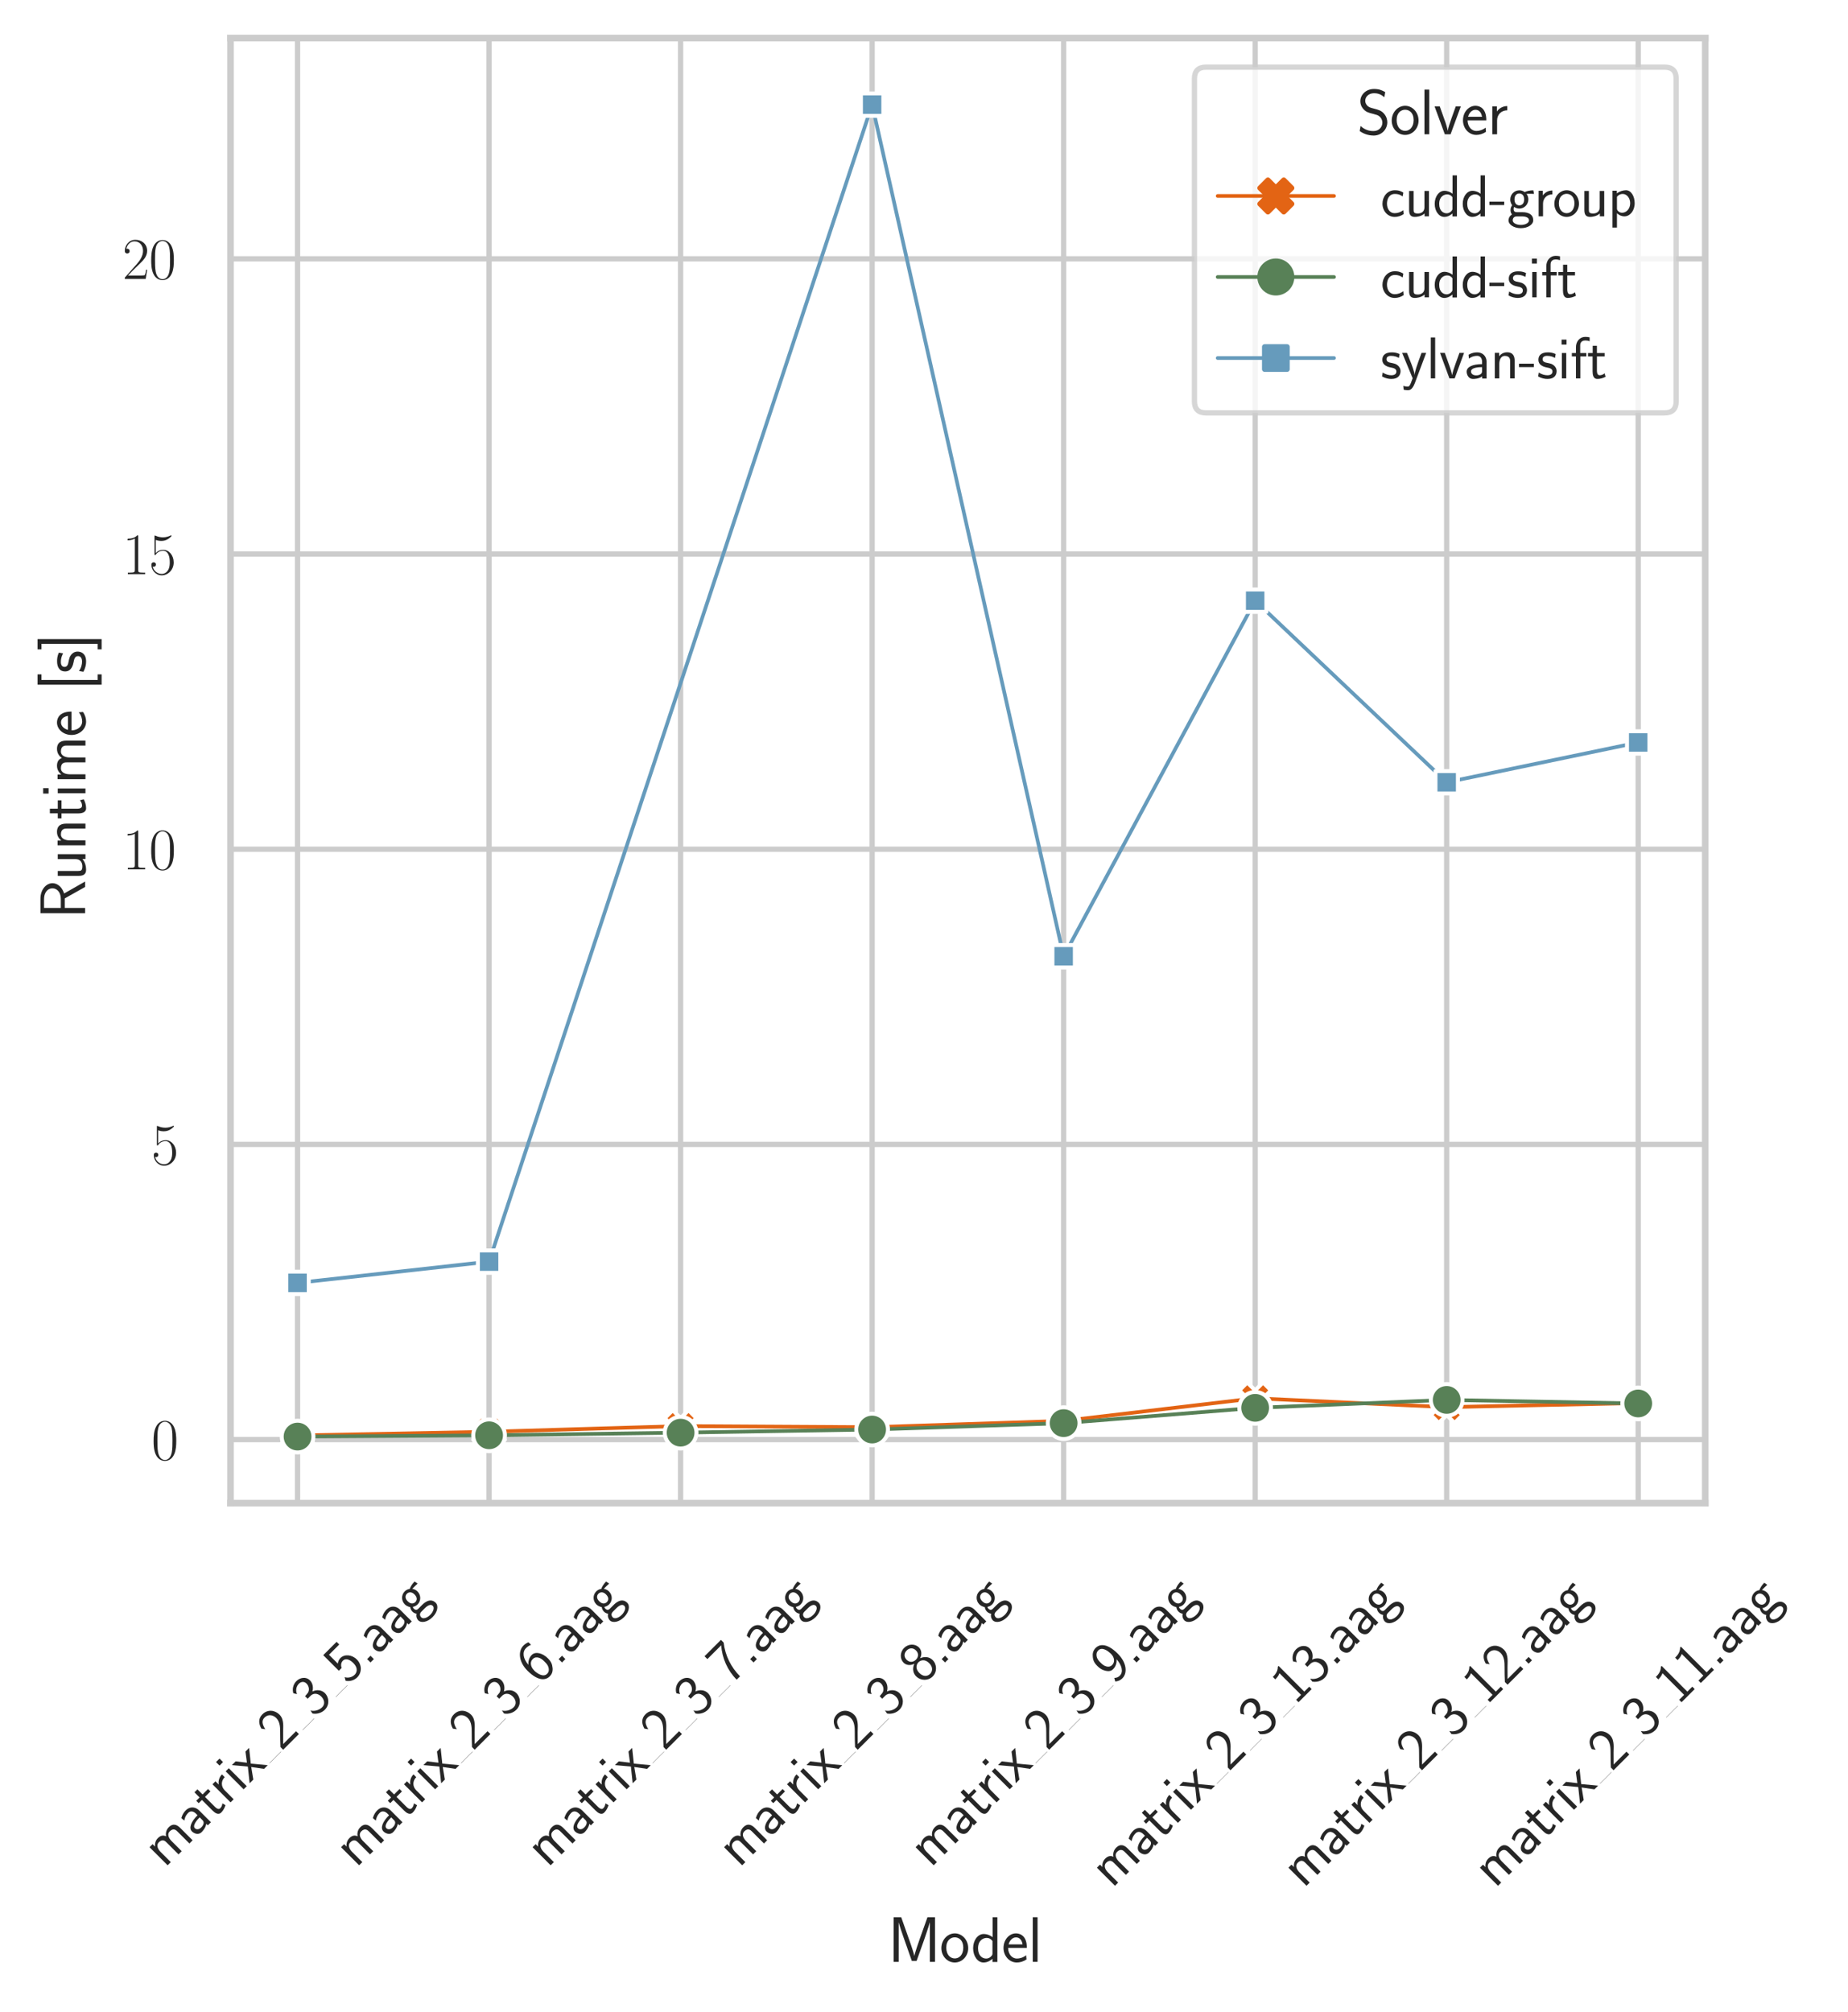 <?xml version="1.0" encoding="utf-8" standalone="no"?>
<!DOCTYPE svg PUBLIC "-//W3C//DTD SVG 1.1//EN"
  "http://www.w3.org/Graphics/SVG/1.1/DTD/svg11.dtd">
<svg xmlns:xlink="http://www.w3.org/1999/xlink" width="349.623pt" height="380.708pt" viewBox="0 0 349.623 380.708" xmlns="http://www.w3.org/2000/svg" version="1.1">
 <defs>
  <style type="text/css">*{stroke-linejoin: round; stroke-linecap: butt}</style>
 </defs>
 <g id="figure_1">
  <g id="patch_1">
   <path d="M 0 380.708 
L 349.623 380.708 
L 349.623 0 
L 0 0 
z
" style="fill: #ffffff"/>
  </g>
  <g id="axes_1">
   <g id="patch_2">
    <path d="M 43.614 284.4 
L 322.614 284.4 
L 322.614 7.2 
L 43.614 7.2 
z
" style="fill: #ffffff"/>
   </g>
   <g id="matplotlib.axis_1">
    <g id="xtick_1">
     <g id="line2d_1">
      <path d="M 56.296 284.4 
L 56.296 7.2 
" clip-path="url(#pc0421e23b9)" style="fill: none; stroke: #cccccc; stroke-linecap: round"/>
     </g>
     <g id="text_1">
      <!-- matrix_2_3_5.aag -->
      <g style="fill: #262626" transform="translate(31.124 353.499) rotate(-45) scale(0.11 -0.11)">
       <defs>
        <path id="CMSS17-6d" d="M 4288 1877 
C 4288 2308 4179 2816 3462 2816 
C 2982 2816 2694 2516 2566 2331 
C 2451 2670 2182 2816 1798 2816 
C 1363 2816 1088 2568 941 2389 
L 941 2758 
L 474 2758 
L 474 0 
L 960 0 
L 960 1559 
C 960 1939 1101 2428 1555 2428 
C 2138 2428 2138 2016 2138 1829 
L 2138 0 
L 2624 0 
L 2624 1559 
C 2624 1939 2765 2428 3219 2428 
C 3802 2428 3802 2016 3802 1829 
L 3802 0 
L 4288 0 
L 4288 1877 
z
" transform="scale(0.016)"/>
        <path id="CMSS17-61" d="M 2406 1791 
C 2406 2392 1978 2808 1402 2808 
C 1120 2808 813 2757 461 2553 
L 499 2135 
C 659 2248 934 2432 1395 2432 
C 1722 2432 1920 2180 1920 1782 
L 1920 1536 
C 896 1536 256 1238 256 726 
C 256 461 416 -64 947 -64 
C 1043 -64 1562 -64 1933 217 
L 1933 -19 
L 2406 -19 
L 2406 1791 
z
M 1920 816 
C 1920 701 1920 548 1728 434 
C 1562 325 1350 325 1261 325 
C 941 325 723 511 723 744 
C 723 1211 1722 1211 1920 1211 
L 1920 816 
z
" transform="scale(0.016)"/>
        <path id="CMSS17-74" d="M 1069 2368 
L 1901 2368 
L 1901 2737 
L 1069 2737 
L 1069 3520 
L 614 3520 
L 614 2737 
L 109 2737 
L 109 2368 
L 602 2368 
L 602 749 
C 602 384 685 -64 1107 -64 
C 1427 -64 1722 25 2003 172 
L 1901 548 
C 1747 414 1562 337 1363 337 
C 1082 337 1069 696 1069 856 
L 1069 2368 
z
" transform="scale(0.016)"/>
        <path id="CMSS17-72" d="M 954 1363 
C 954 1965 1395 2368 1958 2368 
L 1958 2789 
C 1549 2789 1165 2585 934 2253 
L 934 2758 
L 480 2758 
L 480 0 
L 954 0 
L 954 1363 
z
" transform="scale(0.016)"/>
        <path id="CMSS17-69" d="M 979 4183 
L 442 4183 
L 442 3648 
L 979 3648 
L 979 4183 
z
M 947 2739 
L 474 2739 
L 474 0 
L 947 0 
L 947 2739 
z
" transform="scale(0.016)"/>
        <path id="CMSS17-78" d="M 1587 1414 
L 2656 2739 
L 2099 2739 
L 1363 1777 
L 602 2739 
L 32 2739 
L 1139 1414 
L 0 0 
L 563 0 
L 1363 1121 
L 2195 0 
L 2758 0 
L 1587 1414 
z
" transform="scale(0.016)"/>
        <path id="CMSS17-32" d="M 1651 1357 
C 1830 1541 2099 1764 2285 1987 
C 2464 2204 2701 2511 2701 2957 
C 2701 3657 2227 4288 1421 4288 
C 787 4288 422 3893 250 3274 
L 499 2929 
C 640 3510 838 3880 1338 3880 
C 1888 3880 2195 3433 2195 2942 
C 2195 2355 1747 1901 1408 1563 
C 1030 1187 659 804 301 408 
L 301 0 
L 2701 0 
L 2701 433 
L 1613 433 
C 1536 433 1459 433 1382 433 
L 742 433 
L 742 439 
L 1651 1357 
z
" transform="scale(0.016)"/>
        <path id="CMSS17-33" d="M 1005 2025 
L 1440 2025 
C 2042 2025 2214 1507 2214 1146 
C 2214 653 1933 267 1472 267 
C 1114 267 608 444 320 912 
C 275 691 275 678 250 526 
C 550 88 1037 -128 1485 -128 
C 2214 -128 2752 473 2752 1138 
C 2752 1638 2400 2057 1920 2215 
C 2304 2424 2586 2816 2586 3273 
C 2586 3805 2093 4229 1491 4229 
C 941 4229 512 3892 333 3530 
C 378 3468 493 3284 550 3189 
C 691 3562 1056 3840 1485 3840 
C 1843 3840 2080 3607 2080 3271 
C 2080 2923 1856 2543 1478 2455 
C 1453 2455 1056 2417 1005 2411 
L 1005 2025 
z
" transform="scale(0.016)"/>
        <path id="CMSS17-35" d="M 934 3752 
L 2502 3752 
L 2502 4160 
L 467 4160 
L 467 1781 
L 896 1781 
C 1011 2046 1248 2240 1555 2240 
C 1843 2240 2163 1989 2163 1266 
C 2163 493 1709 267 1376 267 
C 966 267 589 512 422 851 
L 218 499 
C 512 49 992 -128 1376 -128 
C 2118 -128 2701 497 2701 1253 
C 2701 2030 2182 2629 1562 2629 
C 1338 2629 1120 2553 934 2399 
L 934 3752 
z
" transform="scale(0.016)"/>
        <path id="CMSS17-2e" d="M 1088 510 
L 576 510 
L 576 0 
L 1088 0 
L 1088 510 
z
" transform="scale(0.016)"/>
        <path id="CMSS17-67" d="M 2848 2808 
C 2483 2808 2170 2738 1914 2617 
C 1702 2777 1485 2808 1338 2808 
C 781 2808 358 2349 358 1814 
C 358 1468 550 1207 563 1195 
C 448 1035 384 863 384 672 
C 384 448 474 289 544 200 
C 211 -3 166 -314 166 -435 
C 166 -898 749 -1280 1498 -1280 
C 2253 -1280 2835 -898 2835 -428 
C 2835 448 1856 448 1587 448 
L 1069 448 
C 973 448 717 448 717 791 
C 717 921 774 1004 781 1010 
C 877 940 1075 832 1338 832 
C 1869 832 2310 1278 2310 1827 
C 2310 2132 2170 2355 2112 2432 
L 2131 2432 
C 2150 2432 2419 2432 2515 2432 
C 2720 2432 2739 2429 2918 2419 
L 2848 2808 
z
M 1338 1182 
C 1120 1182 813 1315 813 1823 
C 813 2375 1165 2464 1331 2464 
C 1549 2464 1856 2331 1856 1823 
C 1856 1271 1504 1182 1338 1182 
z
M 1581 -10 
C 1734 -10 2381 -10 2381 -442 
C 2381 -714 1984 -929 1504 -929 
C 1018 -929 621 -720 621 -435 
C 621 -403 621 -10 1062 -10 
L 1581 -10 
z
" transform="scale(0.016)"/>
       </defs>
       <use xlink:href="#CMSS17-6d" transform="scale(0.996)"/>
       <use xlink:href="#CMSS17-61" transform="translate(74.229 0) scale(0.996)"/>
       <use xlink:href="#CMSS17-74" transform="translate(119.151 0) scale(0.996)"/>
       <use xlink:href="#CMSS17-72" transform="translate(152.983 0) scale(0.996)"/>
       <use xlink:href="#CMSS17-69" transform="translate(184.893 0) scale(0.996)"/>
       <use xlink:href="#CMSS17-78" transform="translate(207.073 0) scale(0.996)"/>
       <use xlink:href="#CMSS17-32" transform="translate(283.801 0) scale(0.996)"/>
       <use xlink:href="#CMSS17-33" transform="translate(364.372 0) scale(0.996)"/>
       <use xlink:href="#CMSS17-35" transform="translate(444.943 0) scale(0.996)"/>
       <use xlink:href="#CMSS17-2e" transform="translate(491.787 0) scale(0.996)"/>
       <use xlink:href="#CMSS17-61" transform="translate(517.811 0) scale(0.996)"/>
       <use xlink:href="#CMSS17-61" transform="translate(562.733 0) scale(0.996)"/>
       <use xlink:href="#CMSS17-67" transform="translate(607.655 0) scale(0.996)"/>
       <path d="M 255.694 0 
L 283.801 0 
L 283.801 0.399 
L 255.694 0.399 
L 255.694 0 
z
"/>
       <path d="M 336.266 0 
L 364.372 0 
L 364.372 0.399 
L 336.266 0.399 
L 336.266 0 
z
"/>
       <path d="M 416.837 0 
L 444.943 0 
L 444.943 0.399 
L 416.837 0.399 
L 416.837 0 
z
"/>
      </g>
     </g>
    </g>
    <g id="xtick_2">
     <g id="line2d_2">
      <path d="M 92.53 284.4 
L 92.53 7.2 
" clip-path="url(#pc0421e23b9)" style="fill: none; stroke: #cccccc; stroke-linecap: round"/>
     </g>
     <g id="text_2">
      <!-- matrix_2_3_6.aag -->
      <g style="fill: #262626" transform="translate(67.358 353.499) rotate(-45) scale(0.11 -0.11)">
       <defs>
        <path id="CMSS17-36" d="M 2496 4101 
C 2227 4210 2035 4229 1856 4229 
C 1024 4229 250 3368 250 2006 
C 250 265 986 -128 1510 -128 
C 1798 -128 2086 -39 2362 280 
C 2643 617 2752 898 2752 1389 
C 2752 2179 2362 2880 1779 2880 
C 1357 2880 992 2657 768 2376 
C 832 3258 1254 3840 1862 3840 
C 2029 3840 2246 3816 2496 3710 
L 2496 4101 
z
M 774 1369 
C 774 1420 774 1452 781 1548 
C 781 2045 1069 2491 1536 2491 
C 1837 2491 1990 2332 2106 2135 
C 2240 1886 2246 1650 2246 1388 
C 2246 1140 2246 891 2099 637 
C 1978 439 1818 267 1510 267 
C 902 267 800 1114 774 1369 
z
" transform="scale(0.016)"/>
       </defs>
       <use xlink:href="#CMSS17-6d" transform="scale(0.996)"/>
       <use xlink:href="#CMSS17-61" transform="translate(74.229 0) scale(0.996)"/>
       <use xlink:href="#CMSS17-74" transform="translate(119.151 0) scale(0.996)"/>
       <use xlink:href="#CMSS17-72" transform="translate(152.983 0) scale(0.996)"/>
       <use xlink:href="#CMSS17-69" transform="translate(184.893 0) scale(0.996)"/>
       <use xlink:href="#CMSS17-78" transform="translate(207.073 0) scale(0.996)"/>
       <use xlink:href="#CMSS17-32" transform="translate(283.801 0) scale(0.996)"/>
       <use xlink:href="#CMSS17-33" transform="translate(364.372 0) scale(0.996)"/>
       <use xlink:href="#CMSS17-36" transform="translate(444.943 0) scale(0.996)"/>
       <use xlink:href="#CMSS17-2e" transform="translate(491.787 0) scale(0.996)"/>
       <use xlink:href="#CMSS17-61" transform="translate(517.811 0) scale(0.996)"/>
       <use xlink:href="#CMSS17-61" transform="translate(562.733 0) scale(0.996)"/>
       <use xlink:href="#CMSS17-67" transform="translate(607.655 0) scale(0.996)"/>
       <path d="M 255.694 0 
L 283.801 0 
L 283.801 0.399 
L 255.694 0.399 
L 255.694 0 
z
"/>
       <path d="M 336.266 0 
L 364.372 0 
L 364.372 0.399 
L 336.266 0.399 
L 336.266 0 
z
"/>
       <path d="M 416.837 0 
L 444.943 0 
L 444.943 0.399 
L 416.837 0.399 
L 416.837 0 
z
"/>
      </g>
     </g>
    </g>
    <g id="xtick_3">
     <g id="line2d_3">
      <path d="M 128.763 284.4 
L 128.763 7.2 
" clip-path="url(#pc0421e23b9)" style="fill: none; stroke: #cccccc; stroke-linecap: round"/>
     </g>
     <g id="text_3">
      <!-- matrix_2_3_7.aag -->
      <g style="fill: #262626" transform="translate(103.592 353.499) rotate(-45) scale(0.11 -0.11)">
       <defs>
        <path id="CMSS17-37" d="M 1389 3776 
C 1466 3776 1542 3776 1619 3776 
L 2355 3776 
C 1440 2711 915 1365 915 -32 
L 1427 -32 
C 1427 1323 1875 2696 2752 3795 
L 2752 4209 
L 250 4209 
L 250 3776 
L 1389 3776 
z
" transform="scale(0.016)"/>
       </defs>
       <use xlink:href="#CMSS17-6d" transform="scale(0.996)"/>
       <use xlink:href="#CMSS17-61" transform="translate(74.229 0) scale(0.996)"/>
       <use xlink:href="#CMSS17-74" transform="translate(119.151 0) scale(0.996)"/>
       <use xlink:href="#CMSS17-72" transform="translate(152.983 0) scale(0.996)"/>
       <use xlink:href="#CMSS17-69" transform="translate(184.893 0) scale(0.996)"/>
       <use xlink:href="#CMSS17-78" transform="translate(207.073 0) scale(0.996)"/>
       <use xlink:href="#CMSS17-32" transform="translate(283.801 0) scale(0.996)"/>
       <use xlink:href="#CMSS17-33" transform="translate(364.372 0) scale(0.996)"/>
       <use xlink:href="#CMSS17-37" transform="translate(444.943 0) scale(0.996)"/>
       <use xlink:href="#CMSS17-2e" transform="translate(491.787 0) scale(0.996)"/>
       <use xlink:href="#CMSS17-61" transform="translate(517.811 0) scale(0.996)"/>
       <use xlink:href="#CMSS17-61" transform="translate(562.733 0) scale(0.996)"/>
       <use xlink:href="#CMSS17-67" transform="translate(607.655 0) scale(0.996)"/>
       <path d="M 255.694 0 
L 283.801 0 
L 283.801 0.399 
L 255.694 0.399 
L 255.694 0 
z
"/>
       <path d="M 336.266 0 
L 364.372 0 
L 364.372 0.399 
L 336.266 0.399 
L 336.266 0 
z
"/>
       <path d="M 416.837 0 
L 444.943 0 
L 444.943 0.399 
L 416.837 0.399 
L 416.837 0 
z
"/>
      </g>
     </g>
    </g>
    <g id="xtick_4">
     <g id="line2d_4">
      <path d="M 164.997 284.4 
L 164.997 7.2 
" clip-path="url(#pc0421e23b9)" style="fill: none; stroke: #cccccc; stroke-linecap: round"/>
     </g>
     <g id="text_4">
      <!-- matrix_2_3_8.aag -->
      <g style="fill: #262626" transform="translate(139.825 353.499) rotate(-45) scale(0.11 -0.11)">
       <defs>
        <path id="CMSS17-38" d="M 1933 2222 
C 2419 2380 2669 2760 2669 3134 
C 2669 3722 2157 4229 1504 4229 
C 826 4229 333 3708 333 3144 
C 333 2780 576 2403 1069 2241 
C 442 1997 250 1512 250 1149 
C 250 446 819 -128 1498 -128 
C 2202 -128 2752 455 2752 1138 
C 2752 1557 2502 2000 1933 2222 
z
M 1504 2432 
C 1075 2432 787 2712 787 3136 
C 787 3566 1075 3840 1504 3840 
C 1901 3840 2214 3591 2214 3136 
C 2214 2687 1907 2432 1504 2432 
z
M 1504 267 
C 1139 267 749 517 749 1156 
C 749 1813 1184 2043 1498 2043 
C 1843 2043 2253 1800 2253 1156 
C 2253 491 1830 267 1504 267 
z
" transform="scale(0.016)"/>
       </defs>
       <use xlink:href="#CMSS17-6d" transform="scale(0.996)"/>
       <use xlink:href="#CMSS17-61" transform="translate(74.229 0) scale(0.996)"/>
       <use xlink:href="#CMSS17-74" transform="translate(119.151 0) scale(0.996)"/>
       <use xlink:href="#CMSS17-72" transform="translate(152.983 0) scale(0.996)"/>
       <use xlink:href="#CMSS17-69" transform="translate(184.893 0) scale(0.996)"/>
       <use xlink:href="#CMSS17-78" transform="translate(207.073 0) scale(0.996)"/>
       <use xlink:href="#CMSS17-32" transform="translate(283.801 0) scale(0.996)"/>
       <use xlink:href="#CMSS17-33" transform="translate(364.372 0) scale(0.996)"/>
       <use xlink:href="#CMSS17-38" transform="translate(444.943 0) scale(0.996)"/>
       <use xlink:href="#CMSS17-2e" transform="translate(491.787 0) scale(0.996)"/>
       <use xlink:href="#CMSS17-61" transform="translate(517.811 0) scale(0.996)"/>
       <use xlink:href="#CMSS17-61" transform="translate(562.733 0) scale(0.996)"/>
       <use xlink:href="#CMSS17-67" transform="translate(607.655 0) scale(0.996)"/>
       <path d="M 255.694 0 
L 283.801 0 
L 283.801 0.399 
L 255.694 0.399 
L 255.694 0 
z
"/>
       <path d="M 336.266 0 
L 364.372 0 
L 364.372 0.399 
L 336.266 0.399 
L 336.266 0 
z
"/>
       <path d="M 416.837 0 
L 444.943 0 
L 444.943 0.399 
L 416.837 0.399 
L 416.837 0 
z
"/>
      </g>
     </g>
    </g>
    <g id="xtick_5">
     <g id="line2d_5">
      <path d="M 201.231 284.4 
L 201.231 7.2 
" clip-path="url(#pc0421e23b9)" style="fill: none; stroke: #cccccc; stroke-linecap: round"/>
     </g>
     <g id="text_5">
      <!-- matrix_2_3_9.aag -->
      <g style="fill: #262626" transform="translate(176.059 353.499) rotate(-45) scale(0.11 -0.11)">
       <defs>
        <path id="CMSS17-39" d="M 435 174 
C 614 21 845 -128 1235 -128 
C 2010 -128 2752 721 2752 2095 
C 2752 3932 1952 4229 1523 4229 
C 1094 4229 819 4041 582 3741 
C 301 3397 250 3090 250 2733 
C 250 2307 326 2045 506 1745 
C 749 1357 973 1275 1222 1275 
C 1600 1275 1978 1459 2234 1776 
C 2189 902 1798 267 1235 267 
C 1005 267 819 339 634 516 
L 435 174 
z
M 2214 2746 
C 2221 2703 2221 2622 2221 2596 
C 2221 2074 1914 1664 1466 1664 
C 1171 1664 1018 1813 902 2006 
C 762 2249 755 2485 755 2733 
C 755 2976 755 3244 934 3511 
C 1069 3703 1235 3840 1523 3840 
C 2112 3840 2208 3000 2214 2746 
z
" transform="scale(0.016)"/>
       </defs>
       <use xlink:href="#CMSS17-6d" transform="scale(0.996)"/>
       <use xlink:href="#CMSS17-61" transform="translate(74.229 0) scale(0.996)"/>
       <use xlink:href="#CMSS17-74" transform="translate(119.151 0) scale(0.996)"/>
       <use xlink:href="#CMSS17-72" transform="translate(152.983 0) scale(0.996)"/>
       <use xlink:href="#CMSS17-69" transform="translate(184.893 0) scale(0.996)"/>
       <use xlink:href="#CMSS17-78" transform="translate(207.073 0) scale(0.996)"/>
       <use xlink:href="#CMSS17-32" transform="translate(283.801 0) scale(0.996)"/>
       <use xlink:href="#CMSS17-33" transform="translate(364.372 0) scale(0.996)"/>
       <use xlink:href="#CMSS17-39" transform="translate(444.943 0) scale(0.996)"/>
       <use xlink:href="#CMSS17-2e" transform="translate(491.787 0) scale(0.996)"/>
       <use xlink:href="#CMSS17-61" transform="translate(517.811 0) scale(0.996)"/>
       <use xlink:href="#CMSS17-61" transform="translate(562.733 0) scale(0.996)"/>
       <use xlink:href="#CMSS17-67" transform="translate(607.655 0) scale(0.996)"/>
       <path d="M 255.694 0 
L 283.801 0 
L 283.801 0.399 
L 255.694 0.399 
L 255.694 0 
z
"/>
       <path d="M 336.266 0 
L 364.372 0 
L 364.372 0.399 
L 336.266 0.399 
L 336.266 0 
z
"/>
       <path d="M 416.837 0 
L 444.943 0 
L 444.943 0.399 
L 416.837 0.399 
L 416.837 0 
z
"/>
      </g>
     </g>
    </g>
    <g id="xtick_6">
     <g id="line2d_6">
      <path d="M 237.465 284.4 
L 237.465 7.2 
" clip-path="url(#pc0421e23b9)" style="fill: none; stroke: #cccccc; stroke-linecap: round"/>
     </g>
     <g id="text_6">
      <!-- matrix_2_3_13.aag -->
      <g style="fill: #262626" transform="translate(210.356 357.374) rotate(-45) scale(0.11 -0.11)">
       <defs>
        <path id="CMSS17-31" d="M 1818 4288 
L 1696 4288 
C 1350 3940 947 3890 538 3890 
L 538 3520 
C 723 3520 1024 3520 1325 3667 
L 1325 369 
L 570 369 
L 570 0 
L 2573 0 
L 2573 369 
L 1818 369 
L 1818 4288 
z
" transform="scale(0.016)"/>
       </defs>
       <use xlink:href="#CMSS17-6d" transform="scale(0.996)"/>
       <use xlink:href="#CMSS17-61" transform="translate(74.229 0) scale(0.996)"/>
       <use xlink:href="#CMSS17-74" transform="translate(119.151 0) scale(0.996)"/>
       <use xlink:href="#CMSS17-72" transform="translate(152.983 0) scale(0.996)"/>
       <use xlink:href="#CMSS17-69" transform="translate(184.893 0) scale(0.996)"/>
       <use xlink:href="#CMSS17-78" transform="translate(207.073 0) scale(0.996)"/>
       <use xlink:href="#CMSS17-32" transform="translate(283.801 0) scale(0.996)"/>
       <use xlink:href="#CMSS17-33" transform="translate(364.372 0) scale(0.996)"/>
       <use xlink:href="#CMSS17-31" transform="translate(444.943 0) scale(0.996)"/>
       <use xlink:href="#CMSS17-33" transform="translate(491.787 0) scale(0.996)"/>
       <use xlink:href="#CMSS17-2e" transform="translate(538.63 0) scale(0.996)"/>
       <use xlink:href="#CMSS17-61" transform="translate(564.655 0) scale(0.996)"/>
       <use xlink:href="#CMSS17-61" transform="translate(609.576 0) scale(0.996)"/>
       <use xlink:href="#CMSS17-67" transform="translate(654.498 0) scale(0.996)"/>
       <path d="M 255.694 0 
L 283.801 0 
L 283.801 0.399 
L 255.694 0.399 
L 255.694 0 
z
"/>
       <path d="M 336.266 0 
L 364.372 0 
L 364.372 0.399 
L 336.266 0.399 
L 336.266 0 
z
"/>
       <path d="M 416.837 0 
L 444.943 0 
L 444.943 0.399 
L 416.837 0.399 
L 416.837 0 
z
"/>
      </g>
     </g>
    </g>
    <g id="xtick_7">
     <g id="line2d_7">
      <path d="M 273.699 284.4 
L 273.699 7.2 
" clip-path="url(#pc0421e23b9)" style="fill: none; stroke: #cccccc; stroke-linecap: round"/>
     </g>
     <g id="text_7">
      <!-- matrix_2_3_12.aag -->
      <g style="fill: #262626" transform="translate(246.589 357.374) rotate(-45) scale(0.11 -0.11)">
       <use xlink:href="#CMSS17-6d" transform="scale(0.996)"/>
       <use xlink:href="#CMSS17-61" transform="translate(74.229 0) scale(0.996)"/>
       <use xlink:href="#CMSS17-74" transform="translate(119.151 0) scale(0.996)"/>
       <use xlink:href="#CMSS17-72" transform="translate(152.983 0) scale(0.996)"/>
       <use xlink:href="#CMSS17-69" transform="translate(184.893 0) scale(0.996)"/>
       <use xlink:href="#CMSS17-78" transform="translate(207.073 0) scale(0.996)"/>
       <use xlink:href="#CMSS17-32" transform="translate(283.801 0) scale(0.996)"/>
       <use xlink:href="#CMSS17-33" transform="translate(364.372 0) scale(0.996)"/>
       <use xlink:href="#CMSS17-31" transform="translate(444.943 0) scale(0.996)"/>
       <use xlink:href="#CMSS17-32" transform="translate(491.787 0) scale(0.996)"/>
       <use xlink:href="#CMSS17-2e" transform="translate(538.63 0) scale(0.996)"/>
       <use xlink:href="#CMSS17-61" transform="translate(564.655 0) scale(0.996)"/>
       <use xlink:href="#CMSS17-61" transform="translate(609.576 0) scale(0.996)"/>
       <use xlink:href="#CMSS17-67" transform="translate(654.498 0) scale(0.996)"/>
       <path d="M 255.694 0 
L 283.801 0 
L 283.801 0.399 
L 255.694 0.399 
L 255.694 0 
z
"/>
       <path d="M 336.266 0 
L 364.372 0 
L 364.372 0.399 
L 336.266 0.399 
L 336.266 0 
z
"/>
       <path d="M 416.837 0 
L 444.943 0 
L 444.943 0.399 
L 416.837 0.399 
L 416.837 0 
z
"/>
      </g>
     </g>
    </g>
    <g id="xtick_8">
     <g id="line2d_8">
      <path d="M 309.932 284.4 
L 309.932 7.2 
" clip-path="url(#pc0421e23b9)" style="fill: none; stroke: #cccccc; stroke-linecap: round"/>
     </g>
     <g id="text_8">
      <!-- matrix_2_3_11.aag -->
      <g style="fill: #262626" transform="translate(282.823 357.374) rotate(-45) scale(0.11 -0.11)">
       <use xlink:href="#CMSS17-6d" transform="scale(0.996)"/>
       <use xlink:href="#CMSS17-61" transform="translate(74.229 0) scale(0.996)"/>
       <use xlink:href="#CMSS17-74" transform="translate(119.151 0) scale(0.996)"/>
       <use xlink:href="#CMSS17-72" transform="translate(152.983 0) scale(0.996)"/>
       <use xlink:href="#CMSS17-69" transform="translate(184.893 0) scale(0.996)"/>
       <use xlink:href="#CMSS17-78" transform="translate(207.073 0) scale(0.996)"/>
       <use xlink:href="#CMSS17-32" transform="translate(283.801 0) scale(0.996)"/>
       <use xlink:href="#CMSS17-33" transform="translate(364.372 0) scale(0.996)"/>
       <use xlink:href="#CMSS17-31" transform="translate(444.943 0) scale(0.996)"/>
       <use xlink:href="#CMSS17-31" transform="translate(491.787 0) scale(0.996)"/>
       <use xlink:href="#CMSS17-2e" transform="translate(538.63 0) scale(0.996)"/>
       <use xlink:href="#CMSS17-61" transform="translate(564.655 0) scale(0.996)"/>
       <use xlink:href="#CMSS17-61" transform="translate(609.576 0) scale(0.996)"/>
       <use xlink:href="#CMSS17-67" transform="translate(654.498 0) scale(0.996)"/>
       <path d="M 255.694 0 
L 283.801 0 
L 283.801 0.399 
L 255.694 0.399 
L 255.694 0 
z
"/>
       <path d="M 336.266 0 
L 364.372 0 
L 364.372 0.399 
L 336.266 0.399 
L 336.266 0 
z
"/>
       <path d="M 416.837 0 
L 444.943 0 
L 444.943 0.399 
L 416.837 0.399 
L 416.837 0 
z
"/>
      </g>
     </g>
    </g>
    <g id="text_9">
     <!-- Model -->
     <g style="fill: #262626" transform="translate(167.966 371.183) scale(0.12 -0.12)">
      <defs>
       <path id="CMSS17-4d" d="M 3194 2371 
L 2886 1473 
C 2835 1307 2662 791 2624 587 
L 2618 587 
C 2598 715 2560 849 2458 1174 
C 2400 1365 2336 1562 2272 1741 
L 1325 4416 
L 576 4416 
L 576 0 
L 1075 0 
L 1075 3900 
L 1082 3900 
C 1082 3894 1139 3613 1530 2499 
L 2374 96 
L 2848 96 
L 3610 2231 
C 3661 2378 3821 2843 3891 3066 
C 3955 3257 4115 3728 4154 3913 
L 4160 3913 
L 4160 0 
L 4666 0 
L 4666 4416 
L 3923 4416 
L 3194 2371 
z
" transform="scale(0.016)"/>
       <path id="CMSS17-6f" d="M 2829 1356 
C 2829 2176 2221 2816 1504 2816 
C 768 2816 173 2157 173 1356 
C 173 544 787 -64 1498 -64 
C 2227 -64 2829 563 2829 1356 
z
M 1504 337 
C 1050 337 659 709 659 1408 
C 659 2151 1114 2427 1498 2427 
C 1914 2427 2342 2126 2342 1408 
C 2342 683 1926 337 1504 337 
z
" transform="scale(0.016)"/>
       <path id="CMSS17-64" d="M 2611 4416 
L 2138 4416 
L 2138 2438 
C 1939 2603 1613 2756 1254 2756 
C 672 2756 211 2131 211 1347 
C 211 562 666 -64 1235 -64 
C 1677 -64 1971 172 2125 306 
L 2125 -13 
L 2611 -13 
L 2611 4416 
z
M 2125 836 
C 2125 747 2125 653 1926 482 
C 1798 375 1645 325 1498 325 
C 1152 325 698 576 698 1340 
C 698 2134 1210 2368 1562 2368 
C 1798 2368 1990 2254 2125 2065 
L 2125 836 
z
" transform="scale(0.016)"/>
       <path id="CMSS17-65" d="M 2502 1377 
C 2502 1590 2490 2003 2285 2345 
C 2061 2713 1696 2816 1421 2816 
C 755 2816 192 2188 192 1375 
C 192 582 774 -64 1510 -64 
C 1798 -64 2150 19 2470 248 
C 2470 274 2458 414 2451 420 
C 2451 433 2432 630 2432 656 
C 2125 407 1773 325 1517 325 
C 1107 325 666 667 646 1377 
L 2502 1377 
z
M 698 1728 
C 781 2084 1062 2421 1421 2421 
C 1517 2421 1965 2421 2080 1728 
L 698 1728 
z
" transform="scale(0.016)"/>
       <path id="CMSS17-6c" d="M 947 4416 
L 474 4416 
L 474 0 
L 947 0 
L 947 4416 
z
" transform="scale(0.016)"/>
      </defs>
      <use xlink:href="#CMSS17-4d" transform="scale(0.996)"/>
      <use xlink:href="#CMSS17-6f" transform="translate(81.676 0) scale(0.996)"/>
      <use xlink:href="#CMSS17-64" transform="translate(131.122 0) scale(0.996)"/>
      <use xlink:href="#CMSS17-65" transform="translate(179.327 0) scale(0.996)"/>
      <use xlink:href="#CMSS17-6c" transform="translate(220.966 0) scale(0.996)"/>
     </g>
    </g>
   </g>
   <g id="matplotlib.axis_2">
    <g id="ytick_1">
     <g id="line2d_9">
      <path d="M 43.614 272.371 
L 322.614 272.371 
" clip-path="url(#pc0421e23b9)" style="fill: none; stroke: #cccccc; stroke-linecap: round"/>
     </g>
     <g id="text_10">
      <!-- $\mathdefault{0}$ -->
      <g style="fill: #262626" transform="translate(28.635 276.177) scale(0.11 -0.11)">
       <defs>
        <path id="CMR17-30" d="M 2688 2025 
C 2688 2416 2682 3080 2413 3591 
C 2176 4039 1798 4198 1466 4198 
C 1158 4198 768 4058 525 3597 
C 269 3118 243 2524 243 2025 
C 243 1661 250 1106 448 619 
C 723 -39 1216 -128 1466 -128 
C 1760 -128 2208 -7 2470 600 
C 2662 1042 2688 1559 2688 2025 
z
M 1466 -26 
C 1056 -26 813 325 723 812 
C 653 1188 653 1738 653 2096 
C 653 2588 653 2997 736 3387 
C 858 3929 1216 4096 1466 4096 
C 1728 4096 2067 3923 2189 3400 
C 2272 3036 2278 2607 2278 2096 
C 2278 1680 2278 1169 2202 792 
C 2067 95 1690 -26 1466 -26 
z
" transform="scale(0.016)"/>
       </defs>
       <use xlink:href="#CMR17-30" transform="scale(0.996)"/>
      </g>
     </g>
    </g>
    <g id="ytick_2">
     <g id="line2d_10">
      <path d="M 43.614 216.521 
L 322.614 216.521 
" clip-path="url(#pc0421e23b9)" style="fill: none; stroke: #cccccc; stroke-linecap: round"/>
     </g>
     <g id="text_11">
      <!-- $\mathdefault{5}$ -->
      <g style="fill: #262626" transform="translate(28.635 220.327) scale(0.11 -0.11)">
       <defs>
        <path id="CMR17-35" d="M 730 3692 
C 794 3666 1056 3584 1325 3584 
C 1920 3584 2246 3911 2432 4100 
C 2432 4157 2432 4192 2394 4192 
C 2387 4192 2374 4192 2323 4163 
C 2099 4058 1837 3973 1517 3973 
C 1325 3973 1037 3999 723 4139 
C 653 4171 640 4171 634 4171 
C 602 4171 595 4164 595 4037 
L 595 2203 
C 595 2089 595 2057 659 2057 
C 691 2057 704 2070 736 2114 
C 941 2401 1222 2522 1542 2522 
C 1766 2522 2246 2382 2246 1289 
C 2246 1085 2246 715 2054 421 
C 1894 159 1645 25 1370 25 
C 947 25 518 320 403 814 
C 429 807 480 795 506 795 
C 589 795 749 840 749 1038 
C 749 1210 627 1280 506 1280 
C 358 1280 262 1190 262 1011 
C 262 454 704 -128 1382 -128 
C 2042 -128 2669 440 2669 1264 
C 2669 2030 2170 2624 1549 2624 
C 1222 2624 947 2503 730 2274 
L 730 3692 
z
" transform="scale(0.016)"/>
       </defs>
       <use xlink:href="#CMR17-35" transform="scale(0.996)"/>
      </g>
     </g>
    </g>
    <g id="ytick_3">
     <g id="line2d_11">
      <path d="M 43.614 160.672 
L 322.614 160.672 
" clip-path="url(#pc0421e23b9)" style="fill: none; stroke: #cccccc; stroke-linecap: round"/>
     </g>
     <g id="text_12">
      <!-- $\mathdefault{10}$ -->
      <g style="fill: #262626" transform="translate(23.155 164.477) scale(0.11 -0.11)">
       <defs>
        <path id="CMR17-31" d="M 1702 4058 
C 1702 4192 1696 4192 1606 4192 
C 1357 3916 979 3827 621 3827 
C 602 3827 570 3827 563 3808 
C 557 3795 557 3782 557 3648 
C 755 3648 1088 3686 1344 3839 
L 1344 461 
C 1344 236 1331 160 781 160 
L 589 160 
L 589 0 
C 896 0 1216 0 1523 0 
C 1830 0 2150 0 2458 0 
L 2458 160 
L 2266 160 
C 1715 160 1702 230 1702 458 
L 1702 4058 
z
" transform="scale(0.016)"/>
       </defs>
       <use xlink:href="#CMR17-31" transform="scale(0.996)"/>
       <use xlink:href="#CMR17-30" transform="translate(45.69 0) scale(0.996)"/>
      </g>
     </g>
    </g>
    <g id="ytick_4">
     <g id="line2d_12">
      <path d="M 43.614 104.822 
L 322.614 104.822 
" clip-path="url(#pc0421e23b9)" style="fill: none; stroke: #cccccc; stroke-linecap: round"/>
     </g>
     <g id="text_13">
      <!-- $\mathdefault{15}$ -->
      <g style="fill: #262626" transform="translate(23.155 108.627) scale(0.11 -0.11)">
       <use xlink:href="#CMR17-31" transform="scale(0.996)"/>
       <use xlink:href="#CMR17-35" transform="translate(45.69 0) scale(0.996)"/>
      </g>
     </g>
    </g>
    <g id="ytick_5">
     <g id="line2d_13">
      <path d="M 43.614 48.972 
L 322.614 48.972 
" clip-path="url(#pc0421e23b9)" style="fill: none; stroke: #cccccc; stroke-linecap: round"/>
     </g>
     <g id="text_14">
      <!-- $\mathdefault{20}$ -->
      <g style="fill: #262626" transform="translate(23.155 52.777) scale(0.11 -0.11)">
       <defs>
        <path id="CMR17-32" d="M 2669 989 
L 2554 989 
C 2490 536 2438 459 2413 420 
C 2381 369 1920 369 1830 369 
L 602 369 
C 832 619 1280 1072 1824 1597 
C 2214 1967 2669 2402 2669 3035 
C 2669 3790 2067 4224 1395 4224 
C 691 4224 262 3604 262 3030 
C 262 2780 448 2748 525 2748 
C 589 2748 781 2787 781 3010 
C 781 3207 614 3264 525 3264 
C 486 3264 448 3258 422 3245 
C 544 3790 915 4058 1306 4058 
C 1862 4058 2227 3617 2227 3035 
C 2227 2479 1901 2000 1536 1584 
L 262 146 
L 262 0 
L 2515 0 
L 2669 989 
z
" transform="scale(0.016)"/>
       </defs>
       <use xlink:href="#CMR17-32" transform="scale(0.996)"/>
       <use xlink:href="#CMR17-30" transform="translate(45.69 0) scale(0.996)"/>
      </g>
     </g>
    </g>
    <g id="text_15">
     <!-- Runtime [s] -->
     <g style="fill: #262626" transform="translate(16.166 173.87) rotate(-90) scale(0.12 -0.12)">
      <defs>
       <path id="CMSS17-52" d="M 2522 2109 
L 2534 2115 
C 3533 2459 3539 3147 3539 3268 
C 3539 3873 2925 4453 2003 4453 
L 570 4453 
L 570 32 
L 1094 32 
L 1094 2048 
L 2035 2048 
L 3168 32 
L 3706 32 
L 2522 2109 
z
M 1094 2437 
L 1094 4096 
L 1933 4096 
C 2746 4096 3034 3637 3034 3267 
C 3034 2922 2778 2437 1933 2437 
L 1094 2437 
z
" transform="scale(0.016)"/>
       <path id="CMSS17-75" d="M 2618 2739 
L 2131 2739 
L 2131 972 
C 2131 498 1786 306 1421 306 
C 998 306 960 447 960 709 
L 960 2739 
L 474 2739 
L 474 678 
C 474 179 646 -64 1088 -64 
C 1306 -64 1798 -13 2144 306 
L 2144 0 
L 2618 0 
L 2618 2739 
z
" transform="scale(0.016)"/>
       <path id="CMSS17-6e" d="M 2618 1877 
C 2618 2283 2522 2816 1798 2816 
C 1389 2816 1120 2606 941 2389 
L 941 2758 
L 474 2758 
L 474 0 
L 960 0 
L 960 1559 
C 960 1964 1114 2428 1549 2428 
C 2112 2428 2131 2048 2131 1829 
L 2131 0 
L 2618 0 
L 2618 1877 
z
" transform="scale(0.016)"/>
       <path id="CMSS17-5b" d="M 1613 -1600 
L 1613 -1212 
L 1062 -1212 
L 1062 4352 
L 1613 4352 
L 1613 4741 
L 595 4741 
L 595 -1600 
L 1613 -1600 
z
" transform="scale(0.016)"/>
       <path id="CMSS17-73" d="M 2061 2627 
C 1683 2807 1389 2807 1197 2807 
C 742 2807 198 2648 198 2003 
C 198 1359 902 1218 1094 1179 
C 1389 1122 1715 1058 1715 740 
C 1715 337 1254 337 1171 337 
C 915 337 563 407 243 638 
L 166 210 
C 531 0 883 -64 1178 -64 
C 1965 -64 2163 416 2163 781 
C 2163 1094 1984 1305 1862 1401 
C 1651 1568 1574 1587 1050 1696 
C 960 1709 646 1779 646 2066 
C 646 2432 1050 2432 1139 2432 
C 1555 2432 1811 2303 1984 2208 
L 2061 2627 
z
" transform="scale(0.016)"/>
       <path id="CMSS17-5d" d="M 1146 4741 
L 128 4741 
L 128 4352 
L 678 4352 
L 678 -1212 
L 128 -1212 
L 128 -1600 
L 1146 -1600 
L 1146 4741 
z
" transform="scale(0.016)"/>
      </defs>
      <use xlink:href="#CMSS17-52" transform="scale(0.996)"/>
      <use xlink:href="#CMSS17-75" transform="translate(60.416 0) scale(0.996)"/>
      <use xlink:href="#CMSS17-6e" transform="translate(108.621 0) scale(0.996)"/>
      <use xlink:href="#CMSS17-74" transform="translate(156.826 0) scale(0.996)"/>
      <use xlink:href="#CMSS17-69" transform="translate(190.658 0) scale(0.996)"/>
      <use xlink:href="#CMSS17-6d" transform="translate(212.838 0) scale(0.996)"/>
      <use xlink:href="#CMSS17-65" transform="translate(287.068 0) scale(0.996)"/>
      <use xlink:href="#CMSS17-5b" transform="translate(359.936 0) scale(0.996)"/>
      <use xlink:href="#CMSS17-73" transform="translate(387.121 0) scale(0.996)"/>
      <use xlink:href="#CMSS17-5d" transform="translate(423.035 0) scale(0.996)"/>
     </g>
    </g>
   </g>
   <g id="PolyCollection_1"/>
   <g id="PolyCollection_2"/>
   <g id="PolyCollection_3"/>
   <g id="line2d_14">
    <path d="M 56.296 271.58 
L 92.53 270.89 
L 128.763 269.811 
L 164.997 270.022 
L 201.231 268.829 
L 237.465 264.555 
L 273.699 266.227 
L 309.932 265.458 
" clip-path="url(#pc0421e23b9)" style="fill: none; stroke: #e36414; stroke-width: 0.7; stroke-linecap: round"/>
    <defs>
     <path id="made312c64c" d="M -1.5 3 
L 0 1.5 
L 1.5 3 
L 3 1.5 
L 1.5 0 
L 3 -1.5 
L 1.5 -3 
L 0 -1.5 
L -1.5 -3 
L -3 -1.5 
L -1.5 0 
L -3 1.5 
z
" style="stroke: #ffffff; stroke-width: 0.75; stroke-linejoin: miter"/>
    </defs>
    <g clip-path="url(#pc0421e23b9)">
     <use xlink:href="#made312c64c" x="56.296" y="271.58" style="fill: #e36414; stroke: #ffffff; stroke-width: 0.75; stroke-linejoin: miter"/>
     <use xlink:href="#made312c64c" x="92.53" y="270.89" style="fill: #e36414; stroke: #ffffff; stroke-width: 0.75; stroke-linejoin: miter"/>
     <use xlink:href="#made312c64c" x="128.763" y="269.811" style="fill: #e36414; stroke: #ffffff; stroke-width: 0.75; stroke-linejoin: miter"/>
     <use xlink:href="#made312c64c" x="164.997" y="270.022" style="fill: #e36414; stroke: #ffffff; stroke-width: 0.75; stroke-linejoin: miter"/>
     <use xlink:href="#made312c64c" x="201.231" y="268.829" style="fill: #e36414; stroke: #ffffff; stroke-width: 0.75; stroke-linejoin: miter"/>
     <use xlink:href="#made312c64c" x="237.465" y="264.555" style="fill: #e36414; stroke: #ffffff; stroke-width: 0.75; stroke-linejoin: miter"/>
     <use xlink:href="#made312c64c" x="273.699" y="266.227" style="fill: #e36414; stroke: #ffffff; stroke-width: 0.75; stroke-linejoin: miter"/>
     <use xlink:href="#made312c64c" x="309.932" y="265.458" style="fill: #e36414; stroke: #ffffff; stroke-width: 0.75; stroke-linejoin: miter"/>
    </g>
   </g>
   <g id="line2d_15">
    <path d="M 56.296 271.8 
L 92.53 271.559 
L 128.763 271.059 
L 164.997 270.467 
L 201.231 269.257 
L 237.465 266.365 
L 273.699 264.864 
L 309.932 265.534 
" clip-path="url(#pc0421e23b9)" style="fill: none; stroke: #588157; stroke-width: 0.7; stroke-linecap: round"/>
    <defs>
     <path id="m7a36427543" d="M 0 3 
C 0.796 3 1.559 2.684 2.121 2.121 
C 2.684 1.559 3 0.796 3 0 
C 3 -0.796 2.684 -1.559 2.121 -2.121 
C 1.559 -2.684 0.796 -3 0 -3 
C -0.796 -3 -1.559 -2.684 -2.121 -2.121 
C -2.684 -1.559 -3 -0.796 -3 0 
C -3 0.796 -2.684 1.559 -2.121 2.121 
C -1.559 2.684 -0.796 3 0 3 
z
" style="stroke: #ffffff; stroke-width: 0.75"/>
    </defs>
    <g clip-path="url(#pc0421e23b9)">
     <use xlink:href="#m7a36427543" x="56.296" y="271.8" style="fill: #588157; stroke: #ffffff; stroke-width: 0.75"/>
     <use xlink:href="#m7a36427543" x="92.53" y="271.559" style="fill: #588157; stroke: #ffffff; stroke-width: 0.75"/>
     <use xlink:href="#m7a36427543" x="128.763" y="271.059" style="fill: #588157; stroke: #ffffff; stroke-width: 0.75"/>
     <use xlink:href="#m7a36427543" x="164.997" y="270.467" style="fill: #588157; stroke: #ffffff; stroke-width: 0.75"/>
     <use xlink:href="#m7a36427543" x="201.231" y="269.257" style="fill: #588157; stroke: #ffffff; stroke-width: 0.75"/>
     <use xlink:href="#m7a36427543" x="237.465" y="266.365" style="fill: #588157; stroke: #ffffff; stroke-width: 0.75"/>
     <use xlink:href="#m7a36427543" x="273.699" y="264.864" style="fill: #588157; stroke: #ffffff; stroke-width: 0.75"/>
     <use xlink:href="#m7a36427543" x="309.932" y="265.534" style="fill: #588157; stroke: #ffffff; stroke-width: 0.75"/>
    </g>
   </g>
   <g id="line2d_16">
    <path d="M 56.296 242.717 
L 92.53 238.698 
L 164.997 19.8 
L 201.231 180.927 
L 237.465 113.652 
L 273.699 148.009 
L 309.932 140.475 
" clip-path="url(#pc0421e23b9)" style="fill: none; stroke: #669bbc; stroke-width: 0.7; stroke-linecap: round"/>
    <defs>
     <path id="mbb4642907a" d="M -2.121 -2.121 
L -2.121 2.121 
L 2.121 2.121 
L 2.121 -2.121 
z
" style="stroke: #ffffff; stroke-width: 0.75; stroke-linejoin: miter"/>
    </defs>
    <g clip-path="url(#pc0421e23b9)">
     <use xlink:href="#mbb4642907a" x="56.296" y="242.717" style="fill: #669bbc; stroke: #ffffff; stroke-width: 0.75; stroke-linejoin: miter"/>
     <use xlink:href="#mbb4642907a" x="92.53" y="238.698" style="fill: #669bbc; stroke: #ffffff; stroke-width: 0.75; stroke-linejoin: miter"/>
     <use xlink:href="#mbb4642907a" x="164.997" y="19.8" style="fill: #669bbc; stroke: #ffffff; stroke-width: 0.75; stroke-linejoin: miter"/>
     <use xlink:href="#mbb4642907a" x="201.231" y="180.927" style="fill: #669bbc; stroke: #ffffff; stroke-width: 0.75; stroke-linejoin: miter"/>
     <use xlink:href="#mbb4642907a" x="237.465" y="113.652" style="fill: #669bbc; stroke: #ffffff; stroke-width: 0.75; stroke-linejoin: miter"/>
     <use xlink:href="#mbb4642907a" x="273.699" y="148.009" style="fill: #669bbc; stroke: #ffffff; stroke-width: 0.75; stroke-linejoin: miter"/>
     <use xlink:href="#mbb4642907a" x="309.932" y="140.475" style="fill: #669bbc; stroke: #ffffff; stroke-width: 0.75; stroke-linejoin: miter"/>
    </g>
   </g>
   <g id="line2d_17"/>
   <g id="line2d_18"/>
   <g id="line2d_19"/>
   <g id="patch_3">
    <path d="M 43.614 284.4 
L 43.614 7.2 
" style="fill: none; stroke: #cccccc; stroke-width: 1.25; stroke-linejoin: miter; stroke-linecap: square"/>
   </g>
   <g id="patch_4">
    <path d="M 322.614 284.4 
L 322.614 7.2 
" style="fill: none; stroke: #cccccc; stroke-width: 1.25; stroke-linejoin: miter; stroke-linecap: square"/>
   </g>
   <g id="patch_5">
    <path d="M 43.614 284.4 
L 322.614 284.4 
" style="fill: none; stroke: #cccccc; stroke-width: 1.25; stroke-linejoin: miter; stroke-linecap: square"/>
   </g>
   <g id="patch_6">
    <path d="M 43.614 7.2 
L 322.614 7.2 
" style="fill: none; stroke: #cccccc; stroke-width: 1.25; stroke-linejoin: miter; stroke-linecap: square"/>
   </g>
   <g id="legend_1">
    <g id="patch_7">
     <path d="M 228.177 78.119 
L 314.914 78.119 
Q 317.114 78.119 317.114 75.919 
L 317.114 14.9 
Q 317.114 12.7 314.914 12.7 
L 228.177 12.7 
Q 225.977 12.7 225.977 14.9 
L 225.977 75.919 
Q 225.977 78.119 228.177 78.119 
z
" style="fill: #ffffff; opacity: 0.8; stroke: #cccccc; stroke-linejoin: miter"/>
    </g>
    <g id="text_16">
     <!-- Solver -->
     <g style="fill: #262626" transform="translate(256.723 25.402) scale(0.12 -0.12)">
      <defs>
       <path id="CMSS17-53" d="M 2797 4169 
C 2515 4334 2208 4480 1690 4480 
C 864 4480 333 3879 333 3266 
C 333 3025 403 2753 653 2475 
C 902 2196 1184 2121 1542 2033 
C 1690 1994 1939 1924 1984 1906 
C 2342 1767 2515 1444 2515 1140 
C 2515 742 2202 318 1645 318 
C 1453 318 890 318 358 819 
L 269 318 
C 794 -64 1363 -128 1651 -128 
C 2438 -128 3002 488 3002 1186 
C 3002 1440 2925 1763 2656 2061 
C 2394 2347 2163 2410 1638 2549 
C 1338 2626 1146 2677 986 2873 
C 877 3013 819 3146 819 3317 
C 819 3673 1126 4060 1690 4060 
C 1971 4060 2336 4002 2707 3660 
L 2797 4169 
z
" transform="scale(0.016)"/>
       <path id="CMSS17-76" d="M 2675 2752 
L 2176 2752 
L 1747 1556 
C 1613 1165 1421 627 1389 352 
L 1382 352 
C 1370 468 1318 634 1286 749 
C 1248 890 1197 1056 1158 1172 
L 595 2752 
L 83 2752 
L 1094 0 
L 1664 0 
L 2675 2752 
z
" transform="scale(0.016)"/>
      </defs>
      <use xlink:href="#CMSS17-53" transform="scale(0.996)"/>
      <use xlink:href="#CMSS17-6f" transform="translate(52.049 0) scale(0.996)"/>
      <use xlink:href="#CMSS17-6c" transform="translate(98.892 0) scale(0.996)"/>
      <use xlink:href="#CMSS17-76" transform="translate(121.073 0) scale(0.996)"/>
      <use xlink:href="#CMSS17-65" transform="translate(164.073 0) scale(0.996)"/>
      <use xlink:href="#CMSS17-72" transform="translate(205.712 0) scale(0.996)"/>
     </g>
    </g>
    <g id="line2d_20">
     <path d="M 230.377 37.077 
L 241.377 37.077 
L 252.377 37.077 
" style="fill: none; stroke: #e36414; stroke-width: 0.7; stroke-linecap: round"/>
     <defs>
      <path id="m34f4810370" d="M -1.5 3 
L 0 1.5 
L 1.5 3 
L 3 1.5 
L 1.5 0 
L 3 -1.5 
L 1.5 -3 
L 0 -1.5 
L -1.5 -3 
L -3 -1.5 
L -1.5 0 
L -3 1.5 
z
" style="stroke: #e36414; stroke-linejoin: miter"/>
     </defs>
     <g>
      <use xlink:href="#m34f4810370" x="241.377" y="37.077" style="fill: #e36414; stroke: #e36414; stroke-linejoin: miter"/>
     </g>
    </g>
    <g id="text_17">
     <!-- cudd-group -->
     <g style="fill: #262626" transform="translate(261.177 40.927) scale(0.11 -0.11)">
      <defs>
       <path id="CMSS17-63" d="M 2464 2541 
C 2464 2585 2170 2714 2093 2739 
C 1882 2816 1613 2816 1542 2816 
C 710 2816 211 2093 211 1363 
C 211 595 768 -64 1517 -64 
C 1946 -64 2253 76 2502 242 
L 2464 664 
C 2189 453 1869 337 1523 337 
C 1024 337 698 774 698 1369 
C 698 1831 909 2414 1549 2414 
C 1901 2414 2099 2343 2394 2145 
L 2464 2541 
z
" transform="scale(0.016)"/>
       <path id="CMSS17-2d" d="M 1664 1216 
L 1664 1585 
L 64 1585 
L 64 1216 
L 1664 1216 
z
" transform="scale(0.016)"/>
       <path id="CMSS17-70" d="M 966 333 
C 1178 129 1466 -5 1773 -5 
C 2368 -5 2880 603 2880 1412 
C 2880 2159 2496 2816 1946 2816 
C 1626 2816 1242 2702 954 2472 
L 954 2765 
L 480 2765 
L 480 -1216 
L 966 -1216 
L 966 333 
z
M 966 2100 
C 1018 2176 1235 2415 1587 2415 
C 2035 2415 2394 1960 2394 1412 
C 2394 787 1958 384 1530 384 
C 1402 384 1267 415 1139 523 
C 966 674 966 768 966 857 
L 966 2100 
z
" transform="scale(0.016)"/>
      </defs>
      <use xlink:href="#CMSS17-63" transform="scale(0.996)"/>
      <use xlink:href="#CMSS17-75" transform="translate(41.639 0) scale(0.996)"/>
      <use xlink:href="#CMSS17-64" transform="translate(89.844 0) scale(0.996)"/>
      <use xlink:href="#CMSS17-64" transform="translate(138.049 0) scale(0.996)"/>
      <use xlink:href="#CMSS17-2d" transform="translate(186.254 0) scale(0.996)"/>
      <use xlink:href="#CMSS17-67" transform="translate(217.483 0) scale(0.996)"/>
      <use xlink:href="#CMSS17-72" transform="translate(264.326 0) scale(0.996)"/>
      <use xlink:href="#CMSS17-6f" transform="translate(296.236 0) scale(0.996)"/>
      <use xlink:href="#CMSS17-75" transform="translate(343.08 0) scale(0.996)"/>
      <use xlink:href="#CMSS17-70" transform="translate(391.285 0) scale(0.996)"/>
     </g>
    </g>
    <g id="line2d_21">
     <path d="M 230.377 52.408 
L 241.377 52.408 
L 252.377 52.408 
" style="fill: none; stroke: #588157; stroke-width: 0.7; stroke-linecap: round"/>
     <defs>
      <path id="m462e5fa167" d="M 0 3 
C 0.796 3 1.559 2.684 2.121 2.121 
C 2.684 1.559 3 0.796 3 0 
C 3 -0.796 2.684 -1.559 2.121 -2.121 
C 1.559 -2.684 0.796 -3 0 -3 
C -0.796 -3 -1.559 -2.684 -2.121 -2.121 
C -2.684 -1.559 -3 -0.796 -3 0 
C -3 0.796 -2.684 1.559 -2.121 2.121 
C -1.559 2.684 -0.796 3 0 3 
z
" style="stroke: #588157"/>
     </defs>
     <g>
      <use xlink:href="#m462e5fa167" x="241.377" y="52.408" style="fill: #588157; stroke: #588157"/>
     </g>
    </g>
    <g id="text_18">
     <!-- cudd-sift -->
     <g style="fill: #262626" transform="translate(261.177 56.258) scale(0.11 -0.11)">
      <defs>
       <path id="CMSS17-66" d="M 1075 2368 
L 1722 2368 
L 1722 2737 
L 1062 2737 
L 1062 3559 
C 1062 4014 1408 4092 1606 4092 
C 1670 4092 1850 4092 2080 4009 
L 2080 4429 
C 1933 4461 1754 4480 1613 4480 
C 1018 4480 602 3993 602 3359 
L 602 2737 
L 160 2737 
L 160 2368 
L 602 2368 
L 602 0 
L 1075 0 
L 1075 2368 
z
" transform="scale(0.016)"/>
      </defs>
      <use xlink:href="#CMSS17-63" transform="scale(0.996)"/>
      <use xlink:href="#CMSS17-75" transform="translate(41.639 0) scale(0.996)"/>
      <use xlink:href="#CMSS17-64" transform="translate(89.844 0) scale(0.996)"/>
      <use xlink:href="#CMSS17-64" transform="translate(138.049 0) scale(0.996)"/>
      <use xlink:href="#CMSS17-2d" transform="translate(186.254 0) scale(0.996)"/>
      <use xlink:href="#CMSS17-73" transform="translate(217.483 0) scale(0.996)"/>
      <use xlink:href="#CMSS17-69" transform="translate(253.396 0) scale(0.996)"/>
      <use xlink:href="#CMSS17-66" transform="translate(275.577 0) scale(0.996)"/>
      <use xlink:href="#CMSS17-74" transform="translate(304.204 0) scale(0.996)"/>
     </g>
    </g>
    <g id="line2d_22">
     <path d="M 230.377 67.739 
L 241.377 67.739 
L 252.377 67.739 
" style="fill: none; stroke: #669bbc; stroke-width: 0.7; stroke-linecap: round"/>
     <defs>
      <path id="madf29f4ec9" d="M -2.121 -2.121 
L -2.121 2.121 
L 2.121 2.121 
L 2.121 -2.121 
z
" style="stroke: #669bbc; stroke-linejoin: miter"/>
     </defs>
     <g>
      <use xlink:href="#madf29f4ec9" x="241.377" y="67.739" style="fill: #669bbc; stroke: #669bbc; stroke-linejoin: miter"/>
     </g>
    </g>
    <g id="text_19">
     <!-- sylvan-sift -->
     <g style="fill: #262626" transform="translate(261.177 71.589) scale(0.11 -0.11)">
      <defs>
       <path id="CMSS17-79" d="M 2675 2752 
L 2176 2752 
C 1632 1294 1446 702 1434 383 
L 1427 383 
C 1408 696 1126 1460 902 2007 
L 602 2752 
L 83 2752 
L 1216 13 
C 1146 -178 1043 -465 1011 -529 
C 870 -885 774 -885 672 -885 
C 646 -885 442 -885 211 -809 
L 250 -1229 
C 410 -1261 570 -1280 685 -1280 
C 845 -1280 1165 -1280 1459 -497 
L 2675 2752 
z
" transform="scale(0.016)"/>
      </defs>
      <use xlink:href="#CMSS17-73" transform="scale(0.996)"/>
      <use xlink:href="#CMSS17-79" transform="translate(35.914 0) scale(0.996)"/>
      <use xlink:href="#CMSS17-6c" transform="translate(78.914 0) scale(0.996)"/>
      <use xlink:href="#CMSS17-76" transform="translate(101.094 0) scale(0.996)"/>
      <use xlink:href="#CMSS17-61" transform="translate(144.095 0) scale(0.996)"/>
      <use xlink:href="#CMSS17-6e" transform="translate(189.016 0) scale(0.996)"/>
      <use xlink:href="#CMSS17-2d" transform="translate(237.221 0) scale(0.996)"/>
      <use xlink:href="#CMSS17-73" transform="translate(268.451 0) scale(0.996)"/>
      <use xlink:href="#CMSS17-69" transform="translate(304.364 0) scale(0.996)"/>
      <use xlink:href="#CMSS17-66" transform="translate(326.545 0) scale(0.996)"/>
      <use xlink:href="#CMSS17-74" transform="translate(355.171 0) scale(0.996)"/>
     </g>
    </g>
   </g>
  </g>
 </g>
 <defs>
  <clipPath id="pc0421e23b9">
   <rect x="43.614" y="7.2" width="279" height="277.2"/>
  </clipPath>
 </defs>
</svg>
